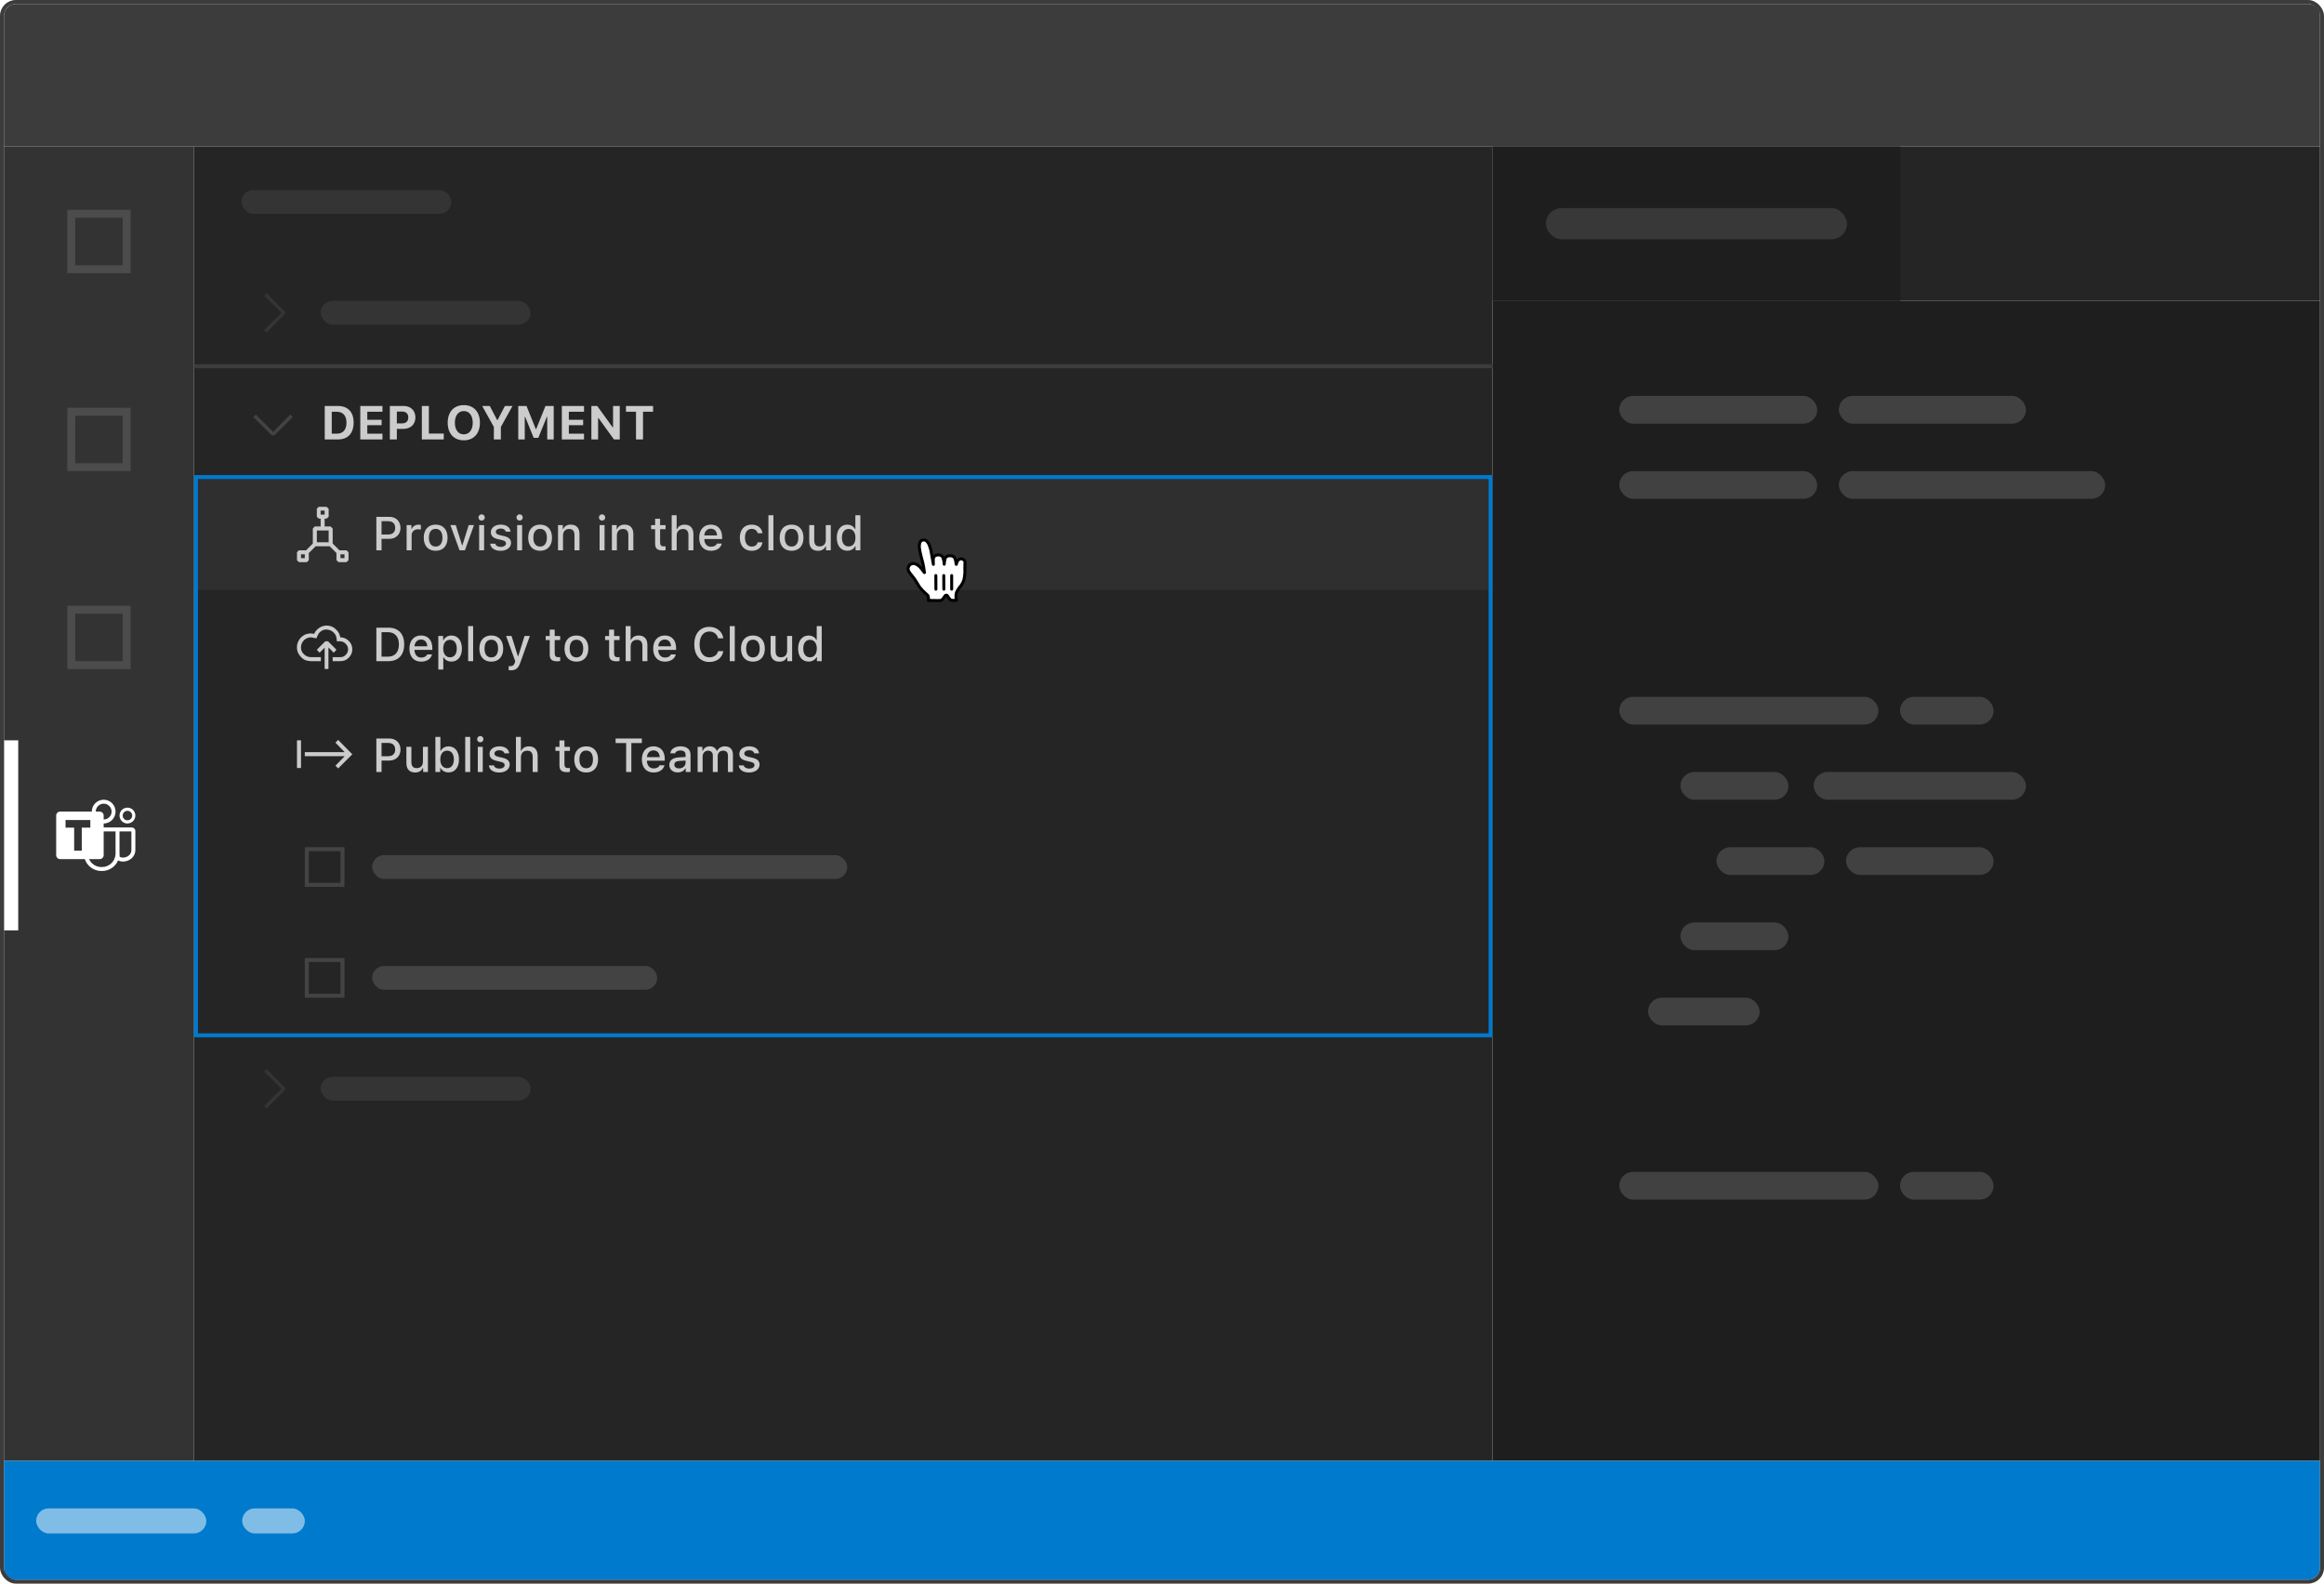 <svg xmlns="http://www.w3.org/2000/svg" width="587" height="400" fill="none" viewBox="0 0 587 400"><path fill="#3C3C3C" d="M1 4C1 2.343 2.343 1 4 1H583C584.657 1 586 2.343 586 4V37H1V4Z"/><rect width="48" height="332" fill="#333333" transform="translate(1 37)"/><g opacity=".5"><rect width="14" height="14" x="18" y="54" stroke="#858585" stroke-opacity=".6" stroke-width="2"/></g><g opacity=".5"><rect width="14" height="14" x="18" y="104" stroke="#858585" stroke-opacity=".6" stroke-width="2"/></g><g opacity=".5"><rect width="14" height="14" x="18" y="154" stroke="#858585" stroke-opacity=".6" stroke-width="2"/></g><path fill="white" fill-rule="evenodd" d="M26.187 208V209H33.248C33.766 209 34.187 209.386 34.187 209.861V214.75C34.187 216.335 32.785 217.62 31.056 217.62C30.695 217.62 30.226 217.553 29.831 217.327C29.157 218.899 27.596 220 25.777 220H25.597C23.654 220 22.005 218.744 21.417 217H15.188C14.637 217 14.188 216.55 14.188 216V206C14.188 205.45 14.637 205 15.188 205H23.187C23.187 203.343 24.53 202 26.187 202C27.844 202 29.187 203.343 29.187 205C29.187 206.657 27.844 208 26.187 208ZM28.187 205C28.187 206.103 27.29 207 26.187 207V206C26.187 205.45 25.737 205 25.187 205H24.187C24.187 203.897 25.084 203 26.187 203C27.29 203 28.187 203.897 28.187 205ZM20.655 214.875V209.055H22.819V207.125H16.555V209.055H18.732V214.875H20.655ZM29.187 215.59V215.631C29.185 215.657 29.184 215.685 29.185 215.713C29.12 217.536 27.616 219 25.777 219H25.597C24.219 219 23.03 218.179 22.492 217H25.187C25.737 217 26.187 216.55 26.187 216V210H29.187V215.59ZM33.187 214.75C33.187 215.781 32.231 216.62 31.056 216.62C30.948 216.62 30.472 216.606 30.221 216.381C30.224 216.231 30.212 216.087 30.202 215.958L30.199 215.924L30.195 215.882L30.195 215.882C30.19 215.832 30.186 215.784 30.184 215.74C30.186 215.69 30.187 215.64 30.187 215.59V210H33.187V214.75ZM33.387 206C33.387 206.662 32.849 207.2 32.187 207.2C31.525 207.2 30.987 206.662 30.987 206C30.987 205.338 31.525 204.8 32.187 204.8C32.849 204.8 33.387 205.338 33.387 206ZM32.187 204C33.292 204 34.187 204.896 34.187 206C34.187 207.104 33.292 208 32.187 208C31.083 208 30.187 207.104 30.187 206C30.187 204.896 31.083 204 32.187 204Z" clip-rule="evenodd"/><rect width="3.6" height="48" x="1.004" y="187" fill="white"/><rect width="328" height="332" fill="#252526" transform="translate(49 37)"/><g opacity=".5"><rect width="53" height="6" x="61" y="48" fill="white" fill-opacity=".14" rx="3"/></g><g opacity=".5"><path fill="white" fill-opacity=".14" d="M71.08 79L66.707 74.68L67.347 74.04L71.987 78.733V79.32L67.347 84.013L66.707 83.373L71.08 79Z"/><rect width="53" height="6" x="81" y="76" fill="white" fill-opacity=".14" rx="3"/></g><line x1="49" x2="377" y1="92.5" y2="92.5" stroke="#3C3C3C"/><path fill="white" fill-opacity=".14" d="M69 109.08L73.32 104.707L73.96 105.347L69.267 109.987H68.68L63.987 105.347L64.627 104.707L69 109.08Z"/><path fill="#CCCCCC" d="M82.025 102.545V111H85.353C87.885 111 89.32 109.453 89.32 106.717C89.32 104.062 87.867 102.545 85.353 102.545H82.025ZM83.795 104.004H85.072C86.607 104.004 87.516 105 87.516 106.746C87.516 108.557 86.637 109.541 85.072 109.541H83.795V104.004ZM96.603 109.541H92.772V107.402H96.387V106.043H92.772V104.004H96.603V102.545H91.002V111H96.603V109.541ZM98.467 102.545V111H100.236V108.334H101.906C103.688 108.334 104.924 107.174 104.924 105.451C104.924 103.705 103.734 102.545 101.994 102.545H98.467ZM100.236 103.951H101.525C102.545 103.951 103.125 104.473 103.125 105.457C103.125 106.418 102.533 106.945 101.52 106.945H100.236V103.951ZM112.084 109.512H108.322V102.545H106.553V111H112.084V109.512ZM117.152 102.328C114.662 102.328 113.08 104.027 113.08 106.77C113.08 109.506 114.639 111.217 117.152 111.217C119.648 111.217 121.219 109.506 121.219 106.77C121.219 104.033 119.643 102.328 117.152 102.328ZM117.152 103.828C118.523 103.828 119.408 104.971 119.408 106.77C119.408 108.562 118.529 109.717 117.152 109.717C115.758 109.717 114.891 108.562 114.891 106.77C114.891 104.971 115.775 103.828 117.152 103.828ZM126.51 111V107.842L129.451 102.545H127.535L125.678 106.102H125.572L123.709 102.545H121.793L124.74 107.842V111H126.51ZM139.857 111V102.545H137.777L135.434 108.375H135.328L132.99 102.545H130.904V111H132.545V105.275H132.639L134.795 110.584H135.973L138.123 105.275H138.217V111H139.857ZM147.51 109.541H143.678V107.402H147.293V106.043H143.678V104.004H147.51V102.545H141.908V111H147.51V109.541ZM151.066 111V105.592H151.172L155.074 111H156.539V102.545H154.846V107.93H154.74L150.85 102.545H149.373V111H151.066ZM162.416 111V104.004H164.953V102.545H158.109V104.004H160.646V111H162.416Z"/><rect width="326" height="28" fill="white" fill-opacity=".05" transform="translate(50 121)"/><path fill="#CCCCCC" d="M87.493 139H85.733L84.027 137.293V133.507L83.493 132.973H82V131H82.48L83.013 130.52V128.493L82.48 128.013H80.507L80.027 128.493V130.52L80.507 131H80.987V132.973H79.493L79.013 133.507V137.293L77.307 139H75.493L75.013 139.48V141.507L75.493 141.987H77.52L78 141.507V139.693L79.707 137.987H83.28L84.987 139.693V141.507L85.52 141.987H87.493L88.027 141.507V139.48L87.493 139ZM80.987 128.973H82V129.987H80.987V128.973ZM80.027 133.987H83.013V136.973H80.027V133.987ZM76.987 140.973H76.027V140.013H76.987V140.973ZM87.013 140.973H86V140.013H87.013V140.973Z"/><path fill="#CCCCCC" d="M95.061 130.545V139H96.373V136.111H98.33C99.988 136.111 101.16 134.975 101.16 133.346C101.16 131.682 100.023 130.545 98.371 130.545H95.061ZM96.373 131.652H98.025C99.18 131.652 99.818 132.25 99.818 133.346C99.818 134.406 99.156 135.01 98.025 135.01H96.373V131.652ZM102.707 139H103.967V135.197C103.967 134.301 104.641 133.686 105.596 133.686C105.818 133.686 106.193 133.727 106.299 133.756V132.572C106.164 132.543 105.924 132.525 105.736 132.525C104.904 132.525 104.195 132.977 104.014 133.604H103.92V132.637H102.707V139ZM110.043 139.123C111.906 139.123 113.049 137.875 113.049 135.818C113.049 133.762 111.9 132.514 110.043 132.514C108.18 132.514 107.031 133.768 107.031 135.818C107.031 137.875 108.174 139.123 110.043 139.123ZM110.043 138.051C108.947 138.051 108.332 137.236 108.332 135.818C108.332 134.4 108.947 133.58 110.043 133.58C111.133 133.58 111.754 134.4 111.754 135.818C111.754 137.23 111.133 138.051 110.043 138.051ZM119.723 132.637H118.387L116.805 137.711H116.705L115.117 132.637H113.77L116.072 139H117.426L119.723 132.637ZM121.65 131.5C122.09 131.5 122.447 131.143 122.447 130.709C122.447 130.27 122.09 129.912 121.65 129.912C121.211 129.912 120.854 130.27 120.854 130.709C120.854 131.143 121.211 131.5 121.65 131.5ZM121.023 139H122.277V132.637H121.023V139ZM123.982 134.418C123.982 135.361 124.545 135.9 125.758 136.182L126.871 136.445C127.51 136.598 127.809 136.855 127.809 137.254C127.809 137.775 127.252 138.139 126.467 138.139C125.705 138.139 125.236 137.828 125.078 137.33H123.818C123.93 138.438 124.92 139.123 126.438 139.123C127.961 139.123 129.08 138.32 129.08 137.137C129.08 136.211 128.512 135.689 127.299 135.408L126.238 135.162C125.547 134.998 125.225 134.752 125.225 134.359C125.225 133.844 125.758 133.498 126.461 133.498C127.176 133.498 127.633 133.809 127.75 134.283H128.957C128.834 133.182 127.896 132.514 126.461 132.514C125.02 132.514 123.982 133.311 123.982 134.418ZM131.248 131.5C131.688 131.5 132.045 131.143 132.045 130.709C132.045 130.27 131.688 129.912 131.248 129.912C130.809 129.912 130.451 130.27 130.451 130.709C130.451 131.143 130.809 131.5 131.248 131.5ZM130.621 139H131.875V132.637H130.621V139ZM136.422 139.123C138.285 139.123 139.428 137.875 139.428 135.818C139.428 133.762 138.279 132.514 136.422 132.514C134.559 132.514 133.41 133.768 133.41 135.818C133.41 137.875 134.553 139.123 136.422 139.123ZM136.422 138.051C135.326 138.051 134.711 137.236 134.711 135.818C134.711 134.4 135.326 133.58 136.422 133.58C137.512 133.58 138.133 134.4 138.133 135.818C138.133 137.23 137.512 138.051 136.422 138.051ZM140.945 139H142.205V135.268C142.205 134.242 142.797 133.609 143.729 133.609C144.66 133.609 145.105 134.125 145.105 135.18V139H146.365V134.881C146.365 133.363 145.58 132.514 144.156 132.514C143.195 132.514 142.562 132.941 142.252 133.645H142.158V132.637H140.945V139ZM152.072 131.5C152.512 131.5 152.869 131.143 152.869 130.709C152.869 130.27 152.512 129.912 152.072 129.912C151.633 129.912 151.275 130.27 151.275 130.709C151.275 131.143 151.633 131.5 152.072 131.5ZM151.445 139H152.699V132.637H151.445V139ZM154.551 139H155.811V135.268C155.811 134.242 156.402 133.609 157.334 133.609C158.266 133.609 158.711 134.125 158.711 135.18V139H159.971V134.881C159.971 133.363 159.186 132.514 157.762 132.514C156.801 132.514 156.168 132.941 155.857 133.645H155.764V132.637H154.551V139ZM165.473 131.031V132.654H164.459V133.662H165.473V137.324C165.473 138.549 166.029 139.041 167.43 139.041C167.676 139.041 167.91 139.012 168.115 138.977V137.975C167.939 137.992 167.828 138.004 167.635 138.004C167.008 138.004 166.732 137.705 166.732 137.02V133.662H168.115V132.654H166.732V131.031H165.473ZM169.656 139H170.916V135.273C170.916 134.277 171.49 133.615 172.521 133.615C173.412 133.615 173.887 134.137 173.887 135.186V139H175.146V134.887C175.146 133.381 174.309 132.52 172.949 132.52C171.988 132.52 171.314 132.941 171.004 133.65H170.904V130.141H169.656V139ZM181.105 137.295C180.871 137.811 180.35 138.092 179.588 138.092C178.58 138.092 177.93 137.365 177.889 136.211V136.152H182.395V135.719C182.395 133.727 181.322 132.514 179.547 132.514C177.748 132.514 176.605 133.809 176.605 135.83C176.605 137.863 177.725 139.123 179.553 139.123C181.012 139.123 182.043 138.42 182.318 137.295H181.105ZM179.541 133.539C180.473 133.539 181.082 134.213 181.111 135.244H177.889C177.959 134.219 178.609 133.539 179.541 133.539ZM192.59 134.682C192.426 133.445 191.459 132.514 189.859 132.514C188.002 132.514 186.871 133.773 186.871 135.795C186.871 137.857 188.008 139.123 189.865 139.123C191.441 139.123 192.426 138.238 192.59 136.984H191.365C191.201 137.676 190.656 138.051 189.859 138.051C188.811 138.051 188.16 137.201 188.16 135.795C188.16 134.418 188.805 133.586 189.859 133.586C190.703 133.586 191.219 134.061 191.365 134.682H192.59ZM194.09 139H195.35V130.141H194.09V139ZM199.938 139.123C201.801 139.123 202.943 137.875 202.943 135.818C202.943 133.762 201.795 132.514 199.938 132.514C198.074 132.514 196.926 133.768 196.926 135.818C196.926 137.875 198.068 139.123 199.938 139.123ZM199.938 138.051C198.842 138.051 198.227 137.236 198.227 135.818C198.227 134.4 198.842 133.58 199.938 133.58C201.027 133.58 201.648 134.4 201.648 135.818C201.648 137.23 201.027 138.051 199.938 138.051ZM209.84 132.637H208.58V136.369C208.58 137.395 208.023 138.016 207.004 138.016C206.078 138.016 205.662 137.512 205.662 136.457V132.637H204.402V136.768C204.402 138.262 205.188 139.123 206.6 139.123C207.566 139.123 208.217 138.713 208.527 137.992H208.627V139H209.84V132.637ZM214 139.105C214.879 139.105 215.623 138.689 216.004 137.992H216.104V139H217.311V130.141H216.051V133.645H215.957C215.611 132.947 214.873 132.525 214 132.525C212.389 132.525 211.352 133.809 211.352 135.812C211.352 137.828 212.377 139.105 214 139.105ZM214.357 133.604C215.412 133.604 216.074 134.459 216.074 135.818C216.074 137.189 215.418 138.027 214.357 138.027C213.291 138.027 212.652 137.201 212.652 135.818C212.652 134.441 213.297 133.604 214.357 133.604Z"/><path fill="#CCCCCC" d="M85.947 160.973H86C86.818 161.009 87.511 161.311 88.08 161.88C88.684 162.449 88.987 163.16 88.987 164.013C88.987 164.831 88.684 165.542 88.08 166.147C87.511 166.716 86.818 167 86 167H84.027V165.987H86C86.533 165.987 86.978 165.791 87.333 165.4C87.724 165.009 87.92 164.547 87.92 164.013C87.92 163.48 87.724 163.018 87.333 162.627C86.978 162.236 86.533 162.022 86 161.987H85.093L84.987 161.133C84.916 160.6 84.667 160.138 84.24 159.747C83.849 159.356 83.369 159.124 82.8 159.053C82.267 158.947 81.751 159.036 81.253 159.32C80.791 159.604 80.453 159.996 80.24 160.493L79.92 161.24L79.067 161.08C78.889 161.044 78.711 161.009 78.533 160.973C77.822 161.009 77.236 161.258 76.773 161.72C76.418 162.076 76.187 162.502 76.08 163C75.973 163.498 76.009 163.978 76.187 164.44C76.4 164.902 76.72 165.276 77.147 165.56C77.573 165.844 78.036 165.987 78.533 165.987H81.04V167H78.533C78.036 167 77.556 166.911 77.093 166.733C76.631 166.52 76.24 166.218 75.92 165.827C75.387 165.258 75.084 164.6 75.013 163.853C74.942 163.071 75.102 162.36 75.493 161.72C75.742 161.293 76.062 160.938 76.453 160.653C76.88 160.333 77.342 160.138 77.84 160.067C78.338 159.96 78.836 159.978 79.333 160.12C79.653 159.409 80.151 158.858 80.827 158.467C81.502 158.076 82.213 157.933 82.96 158.04C83.742 158.147 84.4 158.484 84.933 159.053C85.502 159.587 85.84 160.244 85.947 161.027V160.973ZM84.293 164.867L82.96 163.533V168.973H82V163.587L80.72 164.867L80.027 164.12L82.16 161.987H82.853L84.987 164.12L84.293 164.867Z"/><path fill="#CCCCCC" d="M95.061 158.545V167H98.113C100.633 167 102.092 165.441 102.092 162.752C102.092 160.092 100.621 158.545 98.113 158.545H95.061ZM96.373 159.676H97.967C99.719 159.676 100.756 160.818 100.756 162.77C100.756 164.738 99.736 165.869 97.967 165.869H96.373V159.676ZM107.91 165.295C107.676 165.811 107.154 166.092 106.393 166.092C105.385 166.092 104.734 165.365 104.693 164.211V164.152H109.199V163.719C109.199 161.727 108.127 160.514 106.352 160.514C104.553 160.514 103.41 161.809 103.41 163.83C103.41 165.863 104.529 167.123 106.357 167.123C107.816 167.123 108.848 166.42 109.123 165.295H107.91ZM106.346 161.539C107.277 161.539 107.887 162.213 107.916 163.244H104.693C104.764 162.219 105.414 161.539 106.346 161.539ZM114.021 160.525C113.154 160.525 112.404 160.965 112.018 161.691H111.924V160.637H110.711V169.121H111.971V166.039H112.07C112.404 166.713 113.125 167.105 114.033 167.105C115.645 167.105 116.67 165.828 116.67 163.818C116.67 161.797 115.645 160.525 114.021 160.525ZM113.664 166.027C112.609 166.027 111.947 165.178 111.947 163.818C111.947 162.453 112.609 161.604 113.67 161.604C114.736 161.604 115.375 162.436 115.375 163.818C115.375 165.201 114.736 166.027 113.664 166.027ZM118.246 167H119.506V158.141H118.246V167ZM124.094 167.123C125.957 167.123 127.1 165.875 127.1 163.818C127.1 161.762 125.951 160.514 124.094 160.514C122.23 160.514 121.082 161.768 121.082 163.818C121.082 165.875 122.225 167.123 124.094 167.123ZM124.094 166.051C122.998 166.051 122.383 165.236 122.383 163.818C122.383 162.4 122.998 161.58 124.094 161.58C125.184 161.58 125.805 162.4 125.805 163.818C125.805 165.23 125.184 166.051 124.094 166.051ZM129.004 169.309C130.305 169.309 130.908 168.822 131.453 167.293L133.832 160.637H132.496L130.902 165.734H130.803L129.203 160.637H127.832L130.141 167.018L130.047 167.346C129.83 168.02 129.49 168.271 128.893 168.271C128.775 168.271 128.582 168.266 128.482 168.248V169.279C128.6 169.297 128.898 169.309 129.004 169.309ZM138.848 159.031V160.654H137.834V161.662H138.848V165.324C138.848 166.549 139.404 167.041 140.805 167.041C141.051 167.041 141.285 167.012 141.49 166.977V165.975C141.314 165.992 141.203 166.004 141.01 166.004C140.383 166.004 140.107 165.705 140.107 165.02V161.662H141.49V160.654H140.107V159.031H138.848ZM145.598 167.123C147.461 167.123 148.604 165.875 148.604 163.818C148.604 161.762 147.455 160.514 145.598 160.514C143.734 160.514 142.586 161.768 142.586 163.818C142.586 165.875 143.729 167.123 145.598 167.123ZM145.598 166.051C144.502 166.051 143.887 165.236 143.887 163.818C143.887 162.4 144.502 161.58 145.598 161.58C146.688 161.58 147.309 162.4 147.309 163.818C147.309 165.23 146.688 166.051 145.598 166.051ZM153.848 159.031V160.654H152.834V161.662H153.848V165.324C153.848 166.549 154.404 167.041 155.805 167.041C156.051 167.041 156.285 167.012 156.49 166.977V165.975C156.314 165.992 156.203 166.004 156.01 166.004C155.383 166.004 155.107 165.705 155.107 165.02V161.662H156.49V160.654H155.107V159.031H153.848ZM158.031 167H159.291V163.273C159.291 162.277 159.865 161.615 160.896 161.615C161.787 161.615 162.262 162.137 162.262 163.186V167H163.521V162.887C163.521 161.381 162.684 160.52 161.324 160.52C160.363 160.52 159.689 160.941 159.379 161.65H159.279V158.141H158.031V167ZM169.48 165.295C169.246 165.811 168.725 166.092 167.963 166.092C166.955 166.092 166.305 165.365 166.264 164.211V164.152H170.77V163.719C170.77 161.727 169.697 160.514 167.922 160.514C166.123 160.514 164.98 161.809 164.98 163.83C164.98 165.863 166.1 167.123 167.928 167.123C169.387 167.123 170.418 166.42 170.693 165.295H169.48ZM167.916 161.539C168.848 161.539 169.457 162.213 169.486 163.244H166.264C166.334 162.219 166.984 161.539 167.916 161.539ZM179.178 167.205C181.064 167.205 182.453 166.121 182.688 164.475H181.381C181.146 165.436 180.297 166.039 179.178 166.039C177.654 166.039 176.705 164.785 176.705 162.775C176.705 160.766 177.654 159.506 179.172 159.506C180.285 159.506 181.135 160.174 181.381 161.223H182.688C182.477 159.529 181.035 158.34 179.172 158.34C176.822 158.34 175.363 160.039 175.363 162.775C175.363 165.506 176.828 167.205 179.178 167.205ZM184.328 167H185.588V158.141H184.328V167ZM190.176 167.123C192.039 167.123 193.182 165.875 193.182 163.818C193.182 161.762 192.033 160.514 190.176 160.514C188.312 160.514 187.164 161.768 187.164 163.818C187.164 165.875 188.307 167.123 190.176 167.123ZM190.176 166.051C189.08 166.051 188.465 165.236 188.465 163.818C188.465 162.4 189.08 161.58 190.176 161.58C191.266 161.58 191.887 162.4 191.887 163.818C191.887 165.23 191.266 166.051 190.176 166.051ZM200.078 160.637H198.818V164.369C198.818 165.395 198.262 166.016 197.242 166.016C196.316 166.016 195.9 165.512 195.9 164.457V160.637H194.641V164.768C194.641 166.262 195.426 167.123 196.838 167.123C197.805 167.123 198.455 166.713 198.766 165.992H198.865V167H200.078V160.637ZM204.238 167.105C205.117 167.105 205.861 166.689 206.242 165.992H206.342V167H207.549V158.141H206.289V161.645H206.195C205.85 160.947 205.111 160.525 204.238 160.525C202.627 160.525 201.59 161.809 201.59 163.812C201.59 165.828 202.615 167.105 204.238 167.105ZM204.596 161.604C205.65 161.604 206.312 162.459 206.312 163.818C206.312 165.189 205.656 166.027 204.596 166.027C203.529 166.027 202.891 165.201 202.891 163.818C202.891 162.441 203.535 161.604 204.596 161.604Z"/><path fill="#CCCCCC" d="M87.067 189.987L84.72 187.587L85.413 186.893L88.987 190.52L85.413 194.093L84.72 193.4L87.067 191H76.987V189.987H87.067ZM75.013 187H76.027V193.987H75.013V187Z"/><path fill="#CCCCCC" d="M95.061 186.545V195H96.373V192.111H98.33C99.988 192.111 101.16 190.975 101.16 189.346C101.16 187.682 100.023 186.545 98.371 186.545H95.061ZM96.373 187.652H98.025C99.18 187.652 99.818 188.25 99.818 189.346C99.818 190.406 99.156 191.01 98.025 191.01H96.373V187.652ZM108.086 188.637H106.826V192.369C106.826 193.395 106.27 194.016 105.25 194.016C104.324 194.016 103.908 193.512 103.908 192.457V188.637H102.648V192.768C102.648 194.262 103.434 195.123 104.846 195.123C105.812 195.123 106.463 194.713 106.773 193.992H106.873V195H108.086V188.637ZM113.295 195.105C114.906 195.105 115.932 193.822 115.932 191.818C115.932 189.797 114.912 188.525 113.295 188.525C112.422 188.525 111.672 188.953 111.332 189.645H111.232V186.141H109.973V195H111.186V193.992H111.279C111.66 194.695 112.404 195.105 113.295 195.105ZM112.932 189.604C113.998 189.604 114.637 190.441 114.637 191.818C114.637 193.195 113.998 194.027 112.932 194.027C111.871 194.027 111.215 193.184 111.209 191.818C111.215 190.453 111.877 189.604 112.932 189.604ZM117.508 195H118.768V186.141H117.508V195ZM121.311 187.5C121.75 187.5 122.107 187.143 122.107 186.709C122.107 186.27 121.75 185.912 121.311 185.912C120.871 185.912 120.514 186.27 120.514 186.709C120.514 187.143 120.871 187.5 121.311 187.5ZM120.684 195H121.938V188.637H120.684V195ZM123.643 190.418C123.643 191.361 124.205 191.9 125.418 192.182L126.531 192.445C127.17 192.598 127.469 192.855 127.469 193.254C127.469 193.775 126.912 194.139 126.127 194.139C125.365 194.139 124.896 193.828 124.738 193.33H123.479C123.59 194.438 124.58 195.123 126.098 195.123C127.621 195.123 128.74 194.32 128.74 193.137C128.74 192.211 128.172 191.689 126.959 191.408L125.898 191.162C125.207 190.998 124.885 190.752 124.885 190.359C124.885 189.844 125.418 189.498 126.121 189.498C126.836 189.498 127.293 189.809 127.41 190.283H128.617C128.494 189.182 127.557 188.514 126.121 188.514C124.68 188.514 123.643 189.311 123.643 190.418ZM130.316 195H131.576V191.273C131.576 190.277 132.15 189.615 133.182 189.615C134.072 189.615 134.547 190.137 134.547 191.186V195H135.807V190.887C135.807 189.381 134.969 188.52 133.609 188.52C132.648 188.52 131.975 188.941 131.664 189.65H131.564V186.141H130.316V195ZM141.309 187.031V188.654H140.295V189.662H141.309V193.324C141.309 194.549 141.865 195.041 143.266 195.041C143.512 195.041 143.746 195.012 143.951 194.977V193.975C143.775 193.992 143.664 194.004 143.471 194.004C142.844 194.004 142.568 193.705 142.568 193.02V189.662H143.951V188.654H142.568V187.031H141.309ZM148.059 195.123C149.922 195.123 151.064 193.875 151.064 191.818C151.064 189.762 149.916 188.514 148.059 188.514C146.195 188.514 145.047 189.768 145.047 191.818C145.047 193.875 146.189 195.123 148.059 195.123ZM148.059 194.051C146.963 194.051 146.348 193.236 146.348 191.818C146.348 190.4 146.963 189.58 148.059 189.58C149.148 189.58 149.77 190.4 149.77 191.818C149.77 193.23 149.148 194.051 148.059 194.051ZM159.467 195V187.676H162.121V186.545H155.494V187.676H158.154V195H159.467ZM166.621 193.295C166.387 193.811 165.865 194.092 165.104 194.092C164.096 194.092 163.445 193.365 163.404 192.211V192.152H167.91V191.719C167.91 189.727 166.838 188.514 165.062 188.514C163.264 188.514 162.121 189.809 162.121 191.83C162.121 193.863 163.24 195.123 165.068 195.123C166.527 195.123 167.559 194.42 167.834 193.295H166.621ZM165.057 189.539C165.988 189.539 166.598 190.213 166.627 191.244H163.404C163.475 190.219 164.125 189.539 165.057 189.539ZM171.186 195.105C172.023 195.105 172.721 194.742 173.102 194.098H173.201V195H174.414V190.646C174.414 189.311 173.512 188.514 171.912 188.514C170.465 188.514 169.434 189.211 169.305 190.283H170.523C170.664 189.82 171.15 189.557 171.854 189.557C172.715 189.557 173.16 189.949 173.16 190.646V191.203L171.432 191.309C169.914 191.402 169.059 192.064 169.059 193.207C169.059 194.367 169.955 195.105 171.186 195.105ZM171.508 194.092C170.822 194.092 170.324 193.746 170.324 193.154C170.324 192.574 170.723 192.264 171.602 192.205L173.16 192.1V192.65C173.16 193.471 172.457 194.092 171.508 194.092ZM176.207 195H177.467V191.092C177.467 190.26 178.047 189.609 178.814 189.609C179.564 189.609 180.045 190.061 180.045 190.787V195H181.281V190.975C181.281 190.207 181.814 189.609 182.629 189.609C183.455 189.609 183.865 190.037 183.865 190.916V195H185.125V190.611C185.125 189.287 184.375 188.514 183.086 188.514C182.201 188.514 181.469 188.965 181.146 189.65H181.047C180.766 188.965 180.162 188.514 179.289 188.514C178.439 188.514 177.795 188.936 177.514 189.65H177.42V188.637H176.207V195ZM186.748 190.418C186.748 191.361 187.311 191.9 188.523 192.182L189.637 192.445C190.275 192.598 190.574 192.855 190.574 193.254C190.574 193.775 190.018 194.139 189.232 194.139C188.471 194.139 188.002 193.828 187.844 193.33H186.584C186.695 194.438 187.686 195.123 189.203 195.123C190.727 195.123 191.846 194.32 191.846 193.137C191.846 192.211 191.277 191.689 190.064 191.408L189.004 191.162C188.312 190.998 187.99 190.752 187.99 190.359C187.99 189.844 188.523 189.498 189.227 189.498C189.941 189.498 190.398 189.809 190.516 190.283H191.723C191.6 189.182 190.662 188.514 189.227 188.514C187.785 188.514 186.748 189.311 186.748 190.418Z"/><path fill="white" fill-opacity=".14" d="M76.987 213.987V224.013H87.013V213.987H76.987ZM86 223H78V215H86V223Z"/><rect width="120" height="6" x="94" y="216" fill="white" fill-opacity=".14" rx="3"/><path fill="white" fill-opacity=".14" d="M76.987 241.987V252.013H87.013V241.987H76.987ZM86 251H78V243H86V251Z"/><rect width="72" height="6" x="94" y="244" fill="white" fill-opacity=".14" rx="3"/><rect width="327" height="141" x="49.5" y="120.5" stroke="#007ACC"/><g opacity=".5"><path fill="white" fill-opacity=".14" d="M71.08 275L66.707 270.68L67.347 270.04L71.987 274.733V275.32L67.347 280.013L66.707 279.373L71.08 275Z"/><rect width="53" height="6" x="81" y="272" fill="white" fill-opacity=".14" rx="3"/></g><rect width="209" height="39" fill="#252526" transform="translate(377 37)"/><rect width="103" height="39" fill="#1E1E1E" transform="translate(377 37)"/><rect width="76.052" height="7.86" x="390.475" y="52.57" fill="white" fill-opacity=".12" rx="3.93"/><rect width="209" height="293" x="377" y="76" fill="#1E1E1E"/><rect width="50" height="7" x="409" y="100" fill="white" fill-opacity=".16" rx="3.5"/><rect width="50" height="7" x="409" y="119" fill="white" fill-opacity=".16" rx="3.5"/><rect width="65.454" height="7" x="409" y="176" fill="white" fill-opacity=".16" rx="3.5"/><rect width="23.636" height="7" x="479.909" y="176" fill="white" fill-opacity=".16" rx="3.5"/><rect width="65.454" height="7" x="409" y="296" fill="white" fill-opacity=".16" rx="3.5"/><rect width="23.636" height="7" x="479.909" y="296" fill="white" fill-opacity=".16" rx="3.5"/><rect width="27.273" height="7" x="424.455" y="195" fill="white" fill-opacity=".16" rx="3.5"/><rect width="27.273" height="7" x="433.546" y="214" fill="white" fill-opacity=".16" rx="3.5"/><rect width="37.273" height="7" x="466.272" y="214" fill="white" fill-opacity=".16" rx="3.5"/><rect width="27.273" height="7" x="424.455" y="233" fill="white" fill-opacity=".16" rx="3.5"/><rect width="28.182" height="7" x="416.272" y="252" fill="white" fill-opacity=".16" rx="3.5"/><rect width="47.273" height="7" x="464.455" y="100" fill="white" fill-opacity=".16" rx="3.5"/><rect width="67.273" height="7" x="464.455" y="119" fill="white" fill-opacity=".16" rx="3.5"/><rect width="53.636" height="7" x="458.091" y="195" fill="white" fill-opacity=".16" rx="3.5"/><path fill="#007ACC" d="M1 369H586V396C586 397.657 584.657 399 583 399H4C2.343 399 1 397.657 1 396V369Z"/><rect width="42.983" height="6.329" x="9.128" y="381" fill="#FFFFFF" opacity=".5" rx="3.164"/><rect width="15.836" height="6.329" x="61.162" y="381" fill="#FFFFFF" opacity=".5" rx="3.164"/><g filter="url(#filter0_d_132_96175)"><path fill="#fff" d="M232.27 147.28C231.99 146.92 231.64 146.19 231.03 145.28C230.68 144.78 229.82 143.83 229.56 143.34C229.372 143.042 229.318 142.68 229.41 142.34C229.567 141.694 230.179 141.266 230.84 141.34C231.351 141.443 231.82 141.693 232.19 142.06C232.448 142.303 232.686 142.568 232.9 142.85C233.06 143.05 233.1 143.13 233.28 143.36C233.46 143.59 233.58 143.82 233.49 143.48C233.42 142.98 233.3 142.14 233.13 141.39C233 140.82 232.97 140.73 232.85 140.3C232.73 139.87 232.66 139.51 232.53 139.02C232.411 138.539 232.318 138.051 232.25 137.56C232.124 136.932 232.216 136.279 232.51 135.71C232.859 135.382 233.372 135.295 233.81 135.49C234.25 135.816 234.579 136.27 234.75 136.79C235.012 137.431 235.187 138.103 235.27 138.79C235.43 139.79 235.74 141.25 235.75 141.55C235.75 141.18 235.68 140.4 235.75 140.05C235.819 139.685 236.073 139.382 236.42 139.25C236.718 139.159 237.033 139.138 237.34 139.19C237.65 139.255 237.925 139.433 238.11 139.69C238.342 140.274 238.47 140.893 238.49 141.52C238.517 140.971 238.611 140.427 238.77 139.9C238.937 139.665 239.181 139.495 239.46 139.42C239.79 139.36 240.129 139.36 240.46 139.42C240.731 139.511 240.968 139.682 241.14 139.91C241.352 140.441 241.48 141.001 241.52 141.57C241.52 141.71 241.59 141.18 241.81 140.83C241.924 140.491 242.211 140.238 242.562 140.167C242.913 140.097 243.275 140.219 243.512 140.487C243.749 140.756 243.824 141.131 243.71 141.47C243.71 142.12 243.71 142.09 243.71 142.53C243.71 142.97 243.71 143.36 243.71 143.73C243.673 144.315 243.593 144.897 243.47 145.47C243.296 145.977 243.054 146.458 242.75 146.9C242.264 147.44 241.863 148.05 241.56 148.71C241.485 149.038 241.451 149.374 241.46 149.71C241.459 150.021 241.499 150.33 241.58 150.63C241.171 150.673 240.759 150.673 240.35 150.63C239.96 150.57 239.48 149.79 239.35 149.55C239.286 149.421 239.154 149.34 239.01 149.34C238.866 149.34 238.734 149.421 238.67 149.55C238.45 149.93 237.96 150.62 237.62 150.66C236.95 150.74 235.57 150.66 234.48 150.66C234.48 150.66 234.66 149.66 234.25 149.3C233.84 148.94 233.42 148.52 233.11 148.24L232.27 147.28Z"/><path fill="#000" fill-rule="evenodd" d="M244.084 143.753C244.085 143.165 244.085 143.165 244.085 142.53V141.527C244.212 141.077 244.104 140.592 243.793 140.239C243.468 139.87 242.97 139.703 242.488 139.8C242.159 139.866 241.871 140.048 241.672 140.305C241.619 140.124 241.558 139.946 241.488 139.771C241.222 139.395 240.922 139.179 240.579 139.064C240.152 138.983 239.767 138.983 239.392 139.051C239.017 139.151 238.71 139.357 238.493 139.643C238.482 139.612 238.47 139.582 238.458 139.552C238.174 139.138 237.818 138.907 237.416 138.823C237.037 138.759 236.663 138.783 236.31 138.892C236.082 138.978 235.887 139.111 235.733 139.279C235.696 139.072 235.666 138.893 235.64 138.731C235.555 138.025 235.371 137.319 235.097 136.648C234.911 136.079 234.536 135.56 234.032 135.188C233.386 134.891 232.712 135.005 232.253 135.437L232.177 135.538C231.843 136.183 231.739 136.922 231.882 137.634C231.948 138.116 232.044 138.616 232.166 139.11C232.222 139.323 232.222 139.324 232.342 139.825L232.373 139.954C232.414 140.122 232.449 140.26 232.488 140.401C232.556 140.64 232.582 140.733 232.604 140.816L232.617 140.865C232.659 141.021 232.699 141.188 232.764 141.473C232.824 141.736 232.876 142.001 232.927 142.288C232.776 142.114 232.616 141.946 232.447 141.787C232.032 141.375 231.496 141.089 230.914 140.972C230.033 140.872 229.247 141.422 229.045 142.252C228.929 142.683 228.999 143.153 229.242 143.54C229.358 143.759 229.581 144.061 229.979 144.554L230.04 144.63C230.502 145.2 230.585 145.302 230.662 145.409C230.68 145.435 230.699 145.461 230.722 145.495C230.867 145.711 231.121 146.13 231.366 146.533C231.639 146.985 231.902 147.417 231.987 147.527L232.827 148.487C232.937 148.589 233.229 148.865 233.429 149.054C233.528 149.147 233.604 149.22 233.625 149.239C233.722 149.33 233.811 149.411 233.897 149.488C233.923 149.512 233.936 149.523 233.949 149.535C233.963 149.547 233.976 149.559 234.002 149.582C234.062 149.634 234.112 149.766 234.133 149.957C234.151 150.12 234.146 150.301 234.127 150.476C234.12 150.533 234.114 150.574 234.111 150.594C234.069 150.824 234.246 151.035 234.48 151.035C234.749 151.035 235.027 151.039 235.468 151.049L235.621 151.053C236.817 151.08 237.266 151.08 237.664 151.032C238.119 150.979 238.603 150.413 239.014 149.718C239.363 150.363 239.812 150.927 240.293 151.001C240.745 151.049 241.184 151.049 241.619 151.003C241.848 150.979 242.002 150.755 241.942 150.533C241.87 150.265 241.834 149.989 241.835 149.711C241.827 149.396 241.857 149.091 241.925 148.794C242.188 148.241 242.568 147.663 243.028 147.151C243.382 146.643 243.639 146.131 243.824 145.592C243.964 144.957 244.046 144.357 244.084 143.753ZM234.001 148.563C233.806 148.378 233.465 148.056 233.361 147.962L232.561 147.043C232.502 146.964 232.312 146.649 232.09 146.282C231.828 145.847 231.521 145.34 231.341 145.071C231.258 144.952 231.155 144.817 231.014 144.641C230.96 144.573 230.921 144.525 230.823 144.404L230.623 144.158L230.562 144.083C230.198 143.631 229.989 143.349 229.891 143.164C229.745 142.931 229.707 142.676 229.772 142.438C229.886 141.966 230.325 141.66 230.798 141.713C231.205 141.796 231.608 142.011 231.925 142.326C232.176 142.562 232.399 142.811 232.601 143.077C232.663 143.155 232.703 143.208 232.765 143.295C232.871 143.444 232.902 143.485 232.984 143.591C232.99 143.599 233.006 143.62 233.027 143.649C233.085 143.727 233.181 143.857 233.213 143.891C233.252 143.941 233.252 143.941 233.452 144.023C233.88 143.865 233.882 143.861 233.894 143.66C233.899 143.581 233.886 143.511 233.852 143.384C233.738 142.549 233.637 141.93 233.495 141.307C233.428 141.014 233.386 140.838 233.342 140.673L233.328 140.62C233.305 140.533 233.277 140.436 233.211 140.199C233.174 140.068 233.141 139.937 233.102 139.777L233.071 139.651C232.95 139.142 232.949 139.14 232.892 138.924C232.778 138.462 232.687 137.987 232.621 137.509C232.513 136.965 232.581 136.422 232.812 135.943C233.049 135.752 233.375 135.707 233.657 135.833C233.965 136.071 234.247 136.461 234.393 136.907C234.652 137.541 234.818 138.181 234.897 138.835C234.941 139.108 234.993 139.405 235.063 139.784L235.094 139.952C235.369 141.424 235.371 141.435 235.375 141.563C235.391 142.054 236.125 142.042 236.125 141.55C236.125 141.442 236.123 141.384 236.109 141.059C236.103 140.93 236.101 140.876 236.099 140.801C236.088 140.469 236.093 140.243 236.117 140.124C236.163 139.883 236.328 139.686 236.553 139.6C236.772 139.534 237.028 139.518 237.277 139.56C237.481 139.603 237.675 139.728 237.806 139.909C237.977 140.372 238.096 140.948 238.115 141.532C238.13 142.012 238.841 142.018 238.864 141.538C238.888 141.042 238.971 140.549 239.11 140.072C239.224 139.931 239.381 139.83 239.557 139.782C239.813 139.737 240.106 139.737 240.392 139.789C240.54 139.842 240.714 139.968 240.84 140.135C240.989 140.543 241.108 141.065 241.146 141.596C241.143 141.596 241.141 141.595 241.14 141.596C241.134 141.599 241.15 141.635 241.243 141.843C241.624 141.909 241.74 141.93 241.795 141.881C241.819 141.86 241.832 141.825 241.851 141.776L241.851 141.776C241.876 141.723 241.876 141.723 241.884 141.701C241.893 141.674 241.903 141.637 241.92 141.571C241.957 141.43 241.991 141.32 242.036 141.212C242.065 141.141 242.096 141.08 242.127 141.03C242.237 140.737 242.416 140.579 242.636 140.535C242.856 140.491 243.082 140.567 243.23 140.735C243.379 140.903 243.426 141.138 243.354 141.35L243.335 141.47V143.73C243.3 144.273 243.222 144.836 243.103 145.391C242.952 145.823 242.725 146.274 242.441 146.688C241.96 147.217 241.538 147.859 241.219 148.553C241.112 148.985 241.075 149.352 241.085 149.72C241.084 149.906 241.098 150.096 241.126 150.285C240.88 150.292 240.634 150.283 240.389 150.257C240.267 150.238 239.896 149.771 239.679 149.371C239.557 149.127 239.296 148.965 239.01 148.965C238.723 148.965 238.462 149.127 238.334 149.383C238.086 149.81 237.689 150.274 237.576 150.288C237.229 150.329 236.786 150.329 235.638 150.303L235.485 150.299C235.249 150.294 235.06 150.291 234.892 150.288C234.897 150.15 234.894 150.011 234.879 149.876C234.839 149.515 234.726 149.219 234.497 149.018C234.472 148.997 234.46 148.986 234.448 148.975C234.435 148.963 234.423 148.952 234.397 148.93C234.316 148.857 234.231 148.778 234.137 148.691C234.122 148.677 234.071 148.629 234.001 148.563Z" clip-rule="evenodd"/><path fill="#000" d="M240.75 147.826V144.374C240.75 144.167 240.582 144 240.375 144C240.168 144 240 144.167 240 144.374V147.826C240 148.033 240.168 148.2 240.375 148.2C240.582 148.2 240.75 148.033 240.75 147.826Z"/><path fill="#000" d="M238.77 147.825L238.75 144.371C238.749 144.165 238.58 143.999 238.373 144C238.166 144.001 237.999 144.169 238 144.375L238.02 147.829C238.021 148.035 238.19 148.201 238.397 148.2C238.604 148.199 238.771 148.031 238.77 147.825Z"/><path fill="#000" d="M236 144.379L236.02 147.825C236.021 148.033 236.19 148.201 236.397 148.2C236.604 148.199 236.771 148.029 236.77 147.821L236.75 144.375C236.749 144.167 236.58 143.999 236.373 144C236.166 144.001 235.999 144.171 236 144.379Z"/></g><rect width="586" height="399" x=".5" y=".5" stroke="#3C3C3C" rx="3.5"/><defs><filter id="filter0_d_132_96175" width="16.747" height="17.849" x="228.19" y="135.022" color-interpolation-filters="sRGB" filterUnits="userSpaceOnUse"><feFlood flood-opacity="0" result="BackgroundImageFix"/><feColorMatrix in="SourceAlpha" result="hardAlpha" type="matrix" values="0 0 0 0 0 0 0 0 0 0 0 0 0 0 0 0 0 0 127 0"/><feOffset dy="1"/><feGaussianBlur stdDeviation=".4"/><feColorMatrix type="matrix" values="0 0 0 0 0 0 0 0 0 0 0 0 0 0 0 0 0 0 0.5 0"/><feBlend in2="BackgroundImageFix" mode="normal" result="effect1_dropShadow_132_96175"/><feBlend in="SourceGraphic" in2="effect1_dropShadow_132_96175" mode="normal" result="shape"/></filter></defs></svg>